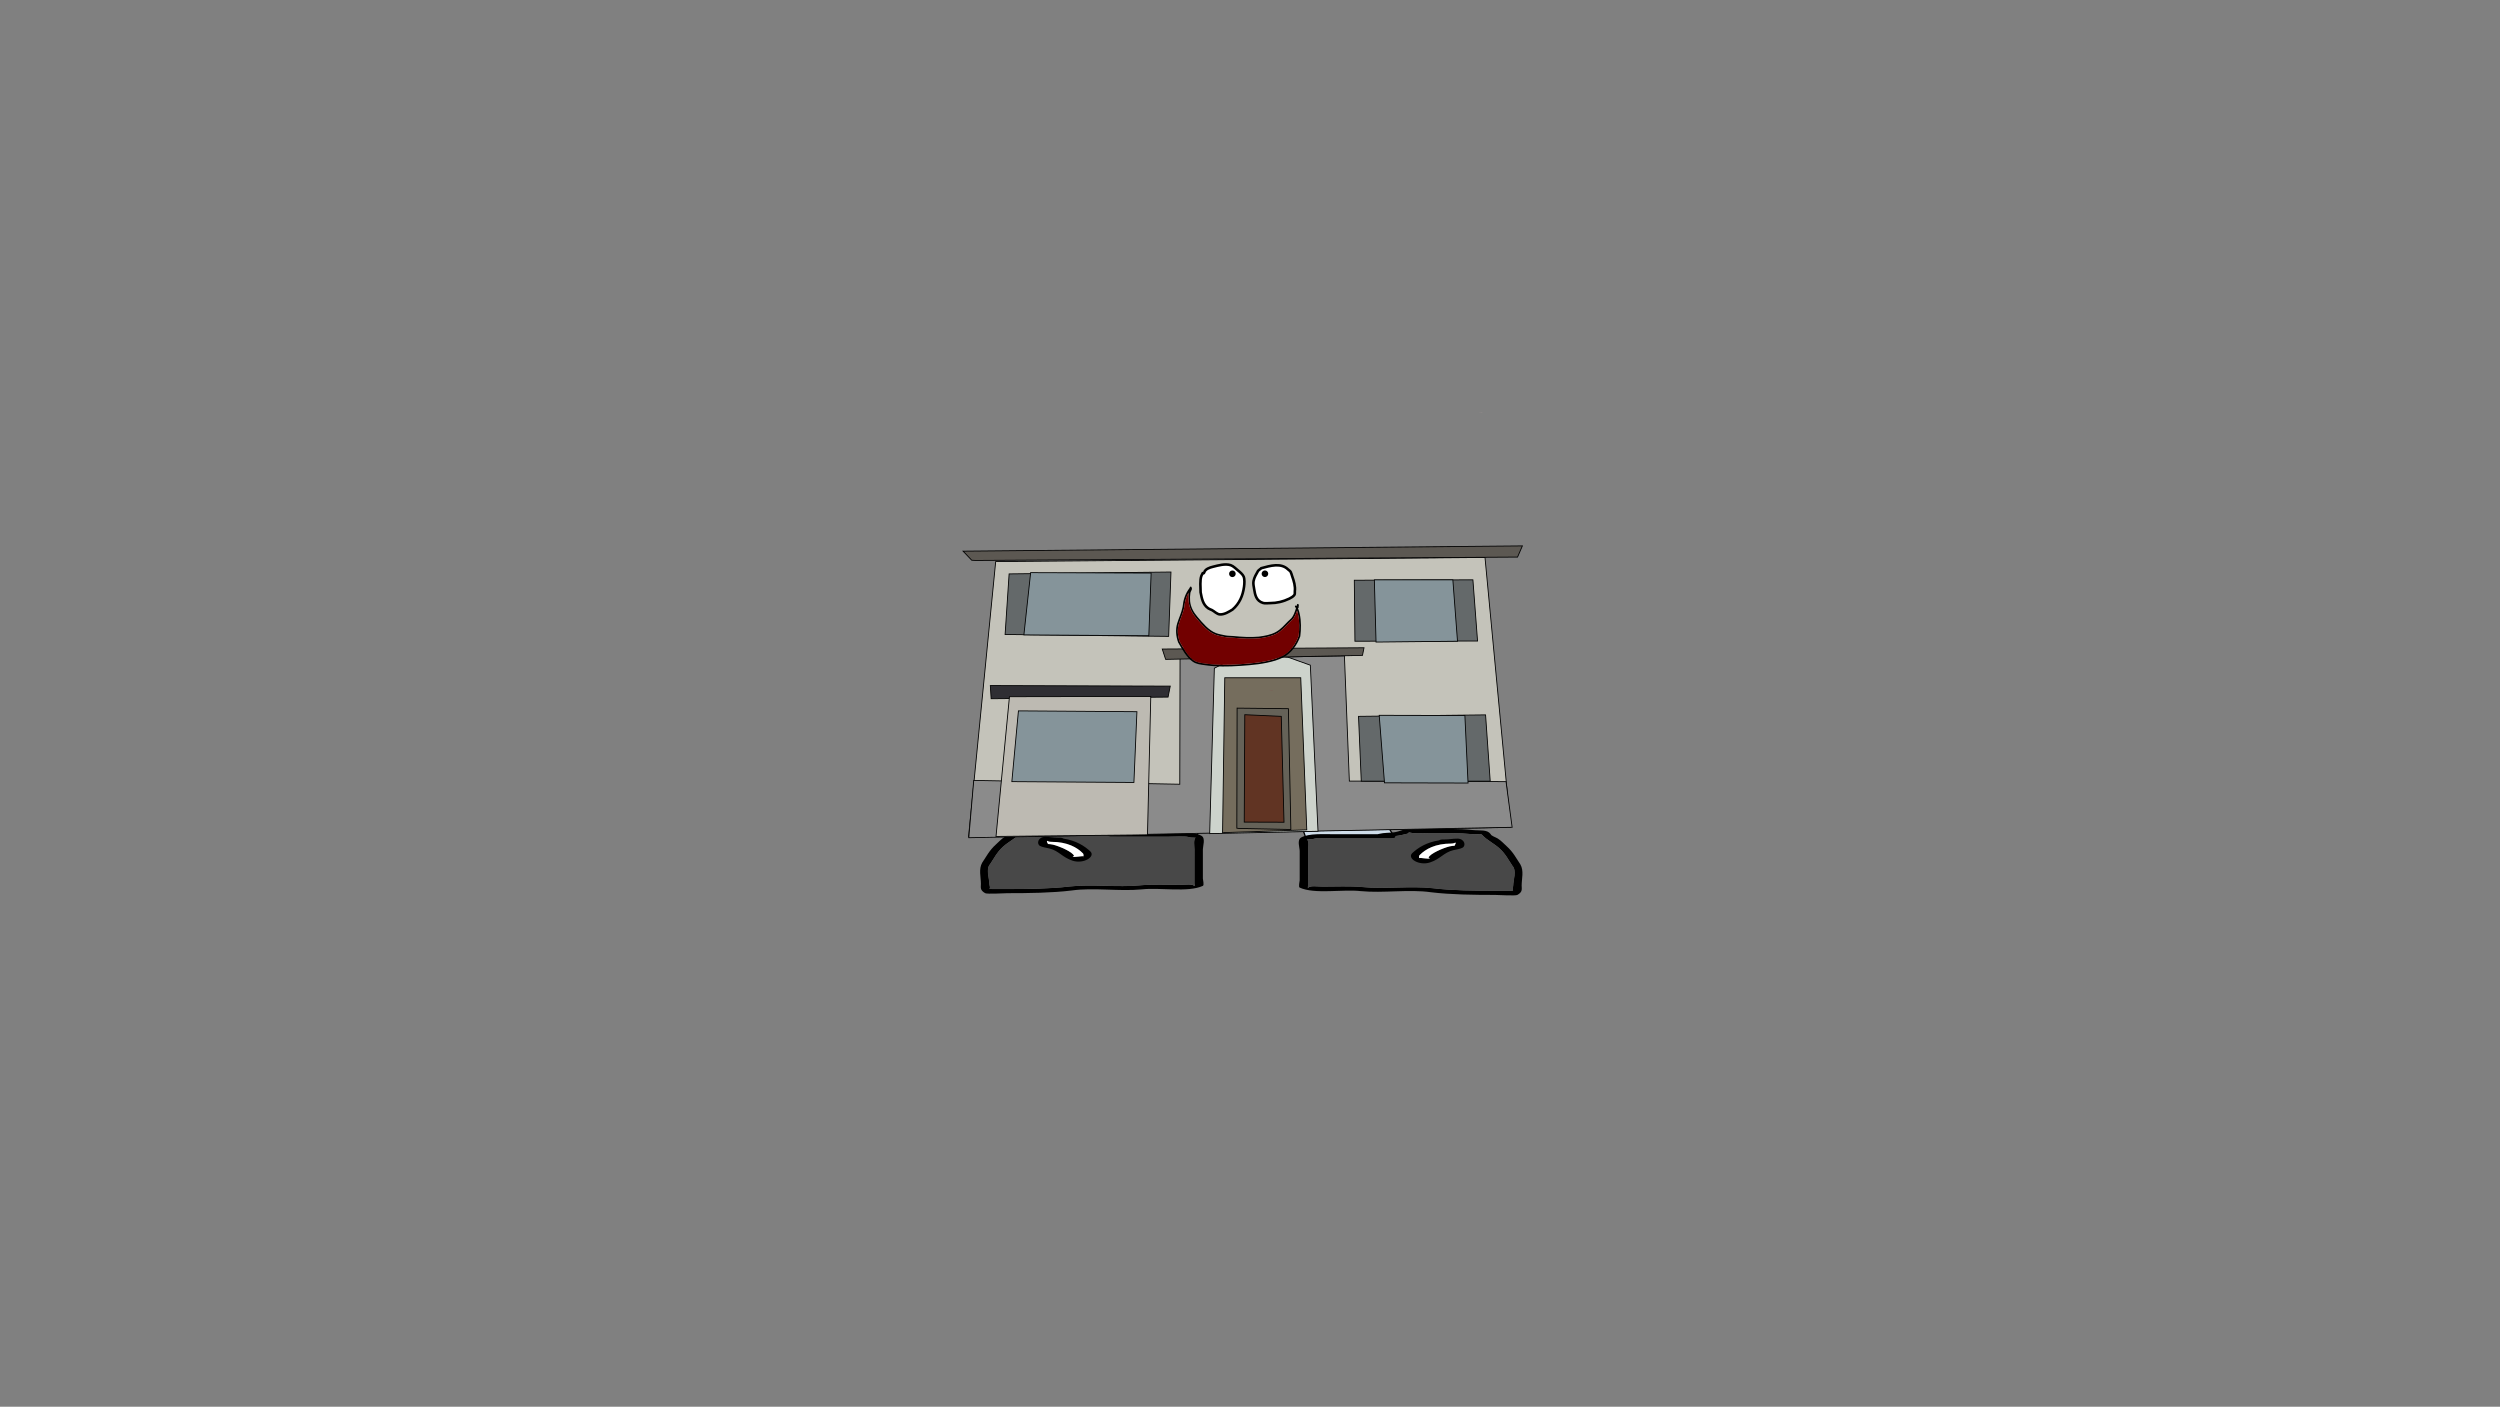 <svg version="1.1" xmlns="http://www.w3.org/2000/svg" xmlns:xlink="http://www.w3.org/1999/xlink" width="2878.25" height="1619.58" viewBox="0,0,2878.25,1619.58"><rect x="0" y="0" width="2878.25" height="1619.58" fill="#808080" stroke="none"/><g transform="translate(1117.373,629.809)"><g data-paper-data="{&quot;isPaintingLayer&quot;:true}" stroke-linejoin="miter" stroke-miterlimit="10" stroke-dasharray="" stroke-dashoffset="0" style="mix-blend-mode: normal"><path d="M583.953,-155.272c1.725,0 3.448,0 5.173,0c0,0.225 0,0.45 0,0.675c-1.705,-0.359 -3.43,-0.584 -5.173,-0.675z" fill="#958c8c" fill-rule="evenodd" stroke="none" stroke-width="1" stroke-linecap="butt"/><path d="M330.095,72.606c-8.899,0 -17.801,0 -26.701,0c0.234,-0.204 0.486,-0.416 0.756,-0.63c8.396,-0.169 16.794,-0.169 25.189,0c0.27,0.214 0.521,0.426 0.756,0.63z" fill="#4a1205" fill-rule="evenodd" stroke="none" stroke-width="1" stroke-linecap="butt"/><path d="M303.142,72.606c0.083,0 0.169,0 0.252,0c8.899,0 17.801,0 26.701,0c0.305,0.108 0.557,0.277 0.756,0.504c-9.32,0 -18.64,0 -27.96,0c0,-0.083 0,-0.169 0,-0.252c0.169,0 0.252,-0.083 0.252,-0.252z" fill="#922713" fill-rule="evenodd" stroke="none" stroke-width="1" stroke-linecap="butt"/><path d="M328.017,36.666c1.543,0.259 3.067,0.564 4.573,0.915c0,0.101 0,0.204 0,0.305c-1.729,0.201 -3.253,-0.207 -4.573,-1.22z" fill="#786159" fill-rule="evenodd" stroke="none" stroke-width="1" stroke-linecap="butt"/><g fill-rule="nonzero" stroke-width="1.5"><path d="M385.832,334.376l-18.777,-54.005l89.191,0.478l31.921,53.527z" fill="#cedce9" stroke="#000000" stroke-linecap="round"/><path d="M496.651,331.57c-2.414,0.592 -4.787,0.931 -7.136,1.175c0.016,0.091 0.024,0.186 0.024,0.285c0,2.41 -4.914,2.41 -4.914,2.41c-21.706,0 -43.411,0 -65.117,0c-5.585,0 -19.484,-1.094 -23.603,0.348c-2.373,0.83 -4.072,0.748 -7.112,0.857c-0.343,0.012 -0.967,0.039 -1.519,0.055c2.94,1.029 1.519,10.543 1.519,13.202c0,11.248 0,22.497 0,33.745c0,2.009 0,4.017 0,6.026c0,0.803 -0.864,3.093 0,2.41c3.289,-2.597 9.706,-1.201 17.201,-1.205c14.773,-0.009 30.589,-0.784 45.099,0.519c26.495,2.599 54.982,-1.553 81.266,1.342c22.137,2.714 48.636,2.959 71.444,2.959c5.734,0 11.467,0 17.201,0c0.863,0 2.217,-0.057 3.62,-0.119c-1.411,-1.236 0.066,-4.227 0.066,-5.906c0,-6.275 4.289,-17.1 -0.976,-22.739c-4.653,-6.846 -7.596,-13.438 -15.187,-20.266c-5.6,-5.038 -14.318,-9.503 -18.952,-14.508c-2.246,-2.983 -4.257,-0.851 -11.573,-1.541c-16.187,-1.527 -32.422,-1.205 -49.145,-1.205c-6.096,0 -13.751,0.607 -19.658,0c-1.247,-0.128 -3.59,-0.604 -5.347,-0.995c3.213,1.217 -4.118,2.395 -7.199,3.15zM419.507,330.619c16.404,0 32.809,0 49.213,0c0.473,-0.116 0.946,-0.232 1.42,-0.348c6.233,-1.529 11.861,-1.123 17.201,-1.808c7.277,-0.933 11.631,-4.073 19.139,-4.821c4.313,-0.429 16.26,0.951 22.375,0.951c16.579,0 33.141,-0.465 49.145,1.205c8.991,0.938 16.589,-0.891 20.793,4.691c0.62,2.121 5.581,3.446 8.175,5.077c3.965,2.493 7.279,6.185 10.348,8.945c7.606,6.842 10.951,13.88 15.72,20.897c4.262,7.397 1.481,16.568 1.481,24.263c0,4.254 1.367,7.252 -4.914,10.847c-2.19,1.253 -22.427,0 -25.801,0c-23.525,0 -51.012,-0.305 -73.827,-3.103c-25.065,-3.593 -54.902,1.249 -80.81,-1.292c-20.878,-2.306 -53.104,3.838 -70.201,-4.041c-1.693,-0.78 0,-7.152 0,-8.436c0,-11.248 0,-22.497 0,-33.745c0,-3.761 -3.38,-12.74 1.748,-15.54c8.948,-4.887 25.694,-3.743 38.797,-3.743z" data-paper-data="{&quot;index&quot;:null}" fill="#000000" stroke="none" stroke-linecap="butt"/><path d="M489.446,332.629c2.349,-0.244 4.751,-0.586 7.165,-1.178c3.08,-0.755 10.441,-1.935 7.228,-3.152c1.756,0.39 4.119,0.866 5.366,0.994c5.907,0.607 13.631,0.006 19.726,0.006c16.722,0 33.063,-0.288 49.25,1.239c7.316,0.69 9.342,-1.432 11.588,1.55c4.634,5.004 13.388,9.506 18.989,14.544c7.59,6.828 10.544,13.465 15.197,20.312c5.265,5.638 0.953,16.505 0.953,22.78c0,1.68 -1.486,4.678 -0.075,5.915c-1.402,0.062 -2.759,0.121 -3.621,0.121c-5.734,0 -11.477,0.008 -17.211,0.008c-22.807,0 -49.414,-0.203 -71.551,-2.917c-26.284,-2.896 -55.031,1.233 -81.526,-1.366c-14.509,-1.304 -30.37,-0.556 -45.144,-0.547c-7.494,0.005 -13.918,-1.397 -17.207,1.2c-0.864,0.682 -0.004,-1.611 -0.004,-2.414c0,-2.009 -0.008,-4.027 -0.008,-6.036c0,-11.248 -0.01,-22.563 -0.01,-33.812c0,-2.659 1.436,-12.196 -1.504,-13.225c0.552,-0.016 1.176,-0.043 1.52,-0.055c3.041,-0.109 4.743,-0.031 7.116,-0.861c4.12,-1.442 18.03,-0.359 23.616,-0.359c21.706,0 43.527,-0.048 65.233,-0.048c0,0 4.939,-0.004 4.939,-2.414c0,-0.099 -0.008,-0.194 -0.024,-0.285z" data-paper-data="{&quot;noHover&quot;:false,&quot;origItem&quot;:[&quot;Path&quot;,{&quot;applyMatrix&quot;:true,&quot;segments&quot;:[[[579.60736,595.76373],[0.95609,-0.20262],[0.00646,0.07548]],[[579.61718,596],[0,-0.08208],[0,2]],[[577.61718,598],[0,0],[-8.83333,0]],[[551.11718,598],[8.83333,0],[-2.27308,0]],[[541.51161,598.28885],[1.67648,-1.19621],[-0.96568,0.68904]],[[538.61718,599],[1.23739,-0.09027],[-0.13966,0.01019]],[[537.99901,599.04541],[0.22447,-0.0134],[1.19653,0.85421]],[[538.61718,610],[0,-2.20646],[0,9.33333]],[[538.61718,638],[0,-9.33333],[0,1.66667]],[[538.61718,643],[0,-1.66667],[0,0.66667]],[[538.61718,645],[-0.35177,0.56631],[1.33831,-2.15456]],[[545.61718,644],[-3.04994,0.00386],[6.01206,-0.00761]],[[563.97058,644.43107],[-5.90478,-1.08158],[10.78253,2.15651]],[[597.04254,645.54479],[-10.6965,-2.40266],[9.00888,2.25222]],[[626.11718,648],[-9.28168,0],[2.33333,0]],[[633.11718,648],[-2.33333,0],[0.35109,0]],[[634.59021,647.90091],[-0.5707,0.05184],[-0.57412,-1.02596]],[[634.61718,643],[0,1.39387],[0,-5.20707]],[[634.21982,624.13246],[2.14282,4.67827],[-1.8936,-5.6808]],[[628.03948,607.31672],[3.08887,5.66543],[-2.2791,-4.1802]],[[620.32688,595.27881],[1.8857,4.15235],[-0.91417,-2.47477]],[[615.61718,594],[2.9771,0.57275],[-6.58756,-1.26734]],[[595.61718,593],[6.8054,0],[-2.48058,0]],[[587.61718,593],[2.40395,0.50364],[-0.50743,-0.10631]],[[585.44122,592.1748],[0.71481,0.32365],[1.30749,1.01011]],[[582.51161,594.78885],[1.25365,-0.62682],[-0.98239,0.4912]]],&quot;closed&quot;:true}],&quot;index&quot;:null}" fill="#484848" stroke="none" stroke-linecap="butt"/><path d="M558.342,341.465c0,-0.28 -0.068,-0.748 -0.133,-1.207c-0.253,0.187 -0.631,0.346 -1.116,0.481c-1.456,0.726 -3.665,0.726 -3.665,0.726c-18.719,0 -29.531,6.399 -36.149,13.13c-0.778,0.764 -0.71,1.684 -0.71,2.538c0,0.243 -0.047,0.629 -0.099,1.028c0.049,-0.129 0.173,-0.234 0.425,-0.302c1.112,-0.3 10.775,1.534 11.961,0.479c0.356,-0.317 -1.748,-0.377 -1.632,-0.734c1.427,-4.396 16.565,-11.046 24.006,-12.871c1.93,-0.473 4.103,-0.711 6.263,-0.82c-0.844,-0.645 0.85,-1.632 0.85,-2.447zM516.443,358.36c-0.111,0.857 -0.21,1.676 0.125,1.183c0.229,-0.337 -0.102,-0.811 -0.125,-1.183zM508.487,352.439c7.024,-6.494 16.365,-12.416 30.923,-14.746c1.368,-1.048 4.188,-1.048 4.188,-1.048h2.457c5.564,0 8.508,-0.951 14.484,-0.951c8.3,0 10.224,8.094 5.884,10.465c-2.739,1.496 -7.132,1.987 -10.798,2.886c-10.852,2.661 -14.879,10.309 -26.77,14.114c-12.603,4.033 -26.479,-4.725 -20.368,-10.719z" data-paper-data="{&quot;index&quot;:null}" fill="#000000" stroke="none" stroke-linecap="butt"/><path d="M558.391,340.177c0.065,0.46 0.145,0.935 0.145,1.214c0,0.815 -1.674,1.817 -0.83,2.462c-2.16,0.109 -4.345,0.337 -6.275,0.811c-7.441,1.825 -22.652,8.441 -24.08,12.837c-0.116,0.358 1.755,0.629 1.398,0.946c-1.186,1.055 -10.933,-0.81 -12.044,-0.511c-0.252,0.068 -0.374,0.174 -0.423,0.303c0.052,-0.399 0.09,-0.791 0.09,-1.034c0,-0.854 -0.09,-1.791 0.688,-2.554c6.617,-6.731 17.82,-13.271 36.539,-13.271c0,0 2.219,0.005 3.675,-0.721c0.486,-0.135 0.863,-0.294 1.116,-0.481z" data-paper-data="{&quot;noHover&quot;:false,&quot;origItem&quot;:[&quot;Path&quot;,{&quot;applyMatrix&quot;:true,&quot;segments&quot;:[[[607.563,601.99816],[0.02649,0.38155],[-0.10299,0.15484]],[[607.10872,602.39727],[0.1976,-0.11227],[-0.59254,0.60273]],[[605.61718,603],[0,0],[-7.618,0]],[[590.90604,613.89443],[2.69308,-5.58508],[-0.31682,0.63364]],[[590.61718,616],[0,-0.70843],[0,0.20156]],[[590.57685,616.85325],[0.02106,-0.33136],[0.02013,-0.10671]],[[590.74964,616.60263],[-0.10238,0.05628],[0.45234,-0.24865]],[[595.61718,617],[-0.48256,0.87548],[0.14503,-0.26312]],[[594.95308,616.3906],[-0.04725,0.29671],[0.58086,-3.64773]],[[604.72276,605.71115],[-3.02833,1.51416],[0.78545,-0.39273]],[[607.27135,605.03032],[-0.87898,0.0905],[-0.34365,-0.53523]],[[607.61718,603],[0,0.6759],[0,-0.23192]]],&quot;closed&quot;:true}],&quot;index&quot;:null}" fill="#ffffff" stroke="none" stroke-linecap="butt"/><path d="M158.296,332.376l31.921,-53.527l89.191,-0.478l-18.777,54.005z" data-paper-data="{&quot;index&quot;:null}" fill="#cedce9" stroke="#000000" stroke-linecap="round"/><path d="M149.812,329.569c-3.08,-0.755 -10.412,-1.933 -7.199,-3.15c-1.757,0.39 -4.1,0.866 -5.347,0.995c-5.907,0.607 -13.563,0 -19.658,0c-16.723,0 -32.958,-0.322 -49.145,1.205c-7.316,0.69 -9.327,-1.441 -11.573,1.541c-4.634,5.004 -13.352,9.47 -18.952,14.508c-7.59,6.828 -10.534,13.419 -15.187,20.266c-5.265,5.638 -0.976,16.463 -0.976,22.739c0,1.68 1.477,4.67 0.066,5.906c1.402,0.062 2.757,0.119 3.62,0.119c5.734,0 11.467,0 17.201,0c22.807,0 49.306,-0.245 71.444,-2.959c26.284,-2.896 54.771,1.257 81.266,-1.342c14.509,-1.303 30.326,-0.529 45.099,-0.519c7.494,0.005 13.912,-1.391 17.201,1.205c0.864,0.683 0,-1.607 0,-2.41c0,-2.009 0,-4.017 0,-6.026c0,-11.248 0,-22.497 0,-33.745c0,-2.659 -1.421,-12.173 1.519,-13.202c-0.552,-0.016 -1.176,-0.042 -1.519,-0.055c-3.041,-0.109 -4.739,-0.027 -7.112,-0.857c-4.12,-1.442 -18.018,-0.348 -23.603,-0.348c-21.706,0 -43.411,0 -65.117,0c0,0 -4.914,0 -4.914,-2.41c0,-0.099 0.008,-0.194 0.024,-0.285c-2.349,-0.244 -4.723,-0.583 -7.136,-1.175zM226.956,328.619c13.103,0 29.849,-1.144 38.797,3.743c5.128,2.8 1.748,11.779 1.748,15.54c0,11.248 0,22.497 0,33.745c0,1.284 1.693,7.656 0,8.436c-17.097,7.879 -49.323,1.735 -70.201,4.041c-25.908,2.541 -55.745,-2.301 -80.81,1.292c-22.816,2.798 -50.303,3.103 -73.827,3.103c-3.374,0 -23.611,1.253 -25.801,0c-6.281,-3.594 -4.914,-6.593 -4.914,-10.847c0,-7.695 -2.781,-16.867 1.481,-24.263c4.769,-7.017 8.114,-14.055 15.72,-20.897c3.068,-2.76 6.383,-6.452 10.348,-8.945c2.595,-1.631 7.555,-2.957 8.175,-5.077c4.204,-5.582 11.802,-3.753 20.793,-4.691c16.004,-1.67 32.565,-1.205 49.145,-1.205c6.114,0 18.061,-1.38 22.375,-0.951c7.509,0.748 11.862,3.888 19.139,4.821c5.34,0.684 10.968,0.279 17.201,1.808c0.473,0.116 0.946,0.232 1.42,0.348c16.404,0 32.809,0 49.213,0z" data-paper-data="{&quot;index&quot;:null}" fill="#000000" stroke="none" stroke-linecap="butt"/><path d="M157.017,330.629c-0.016,0.091 -0.024,0.186 -0.024,0.285c0,2.41 4.939,2.414 4.939,2.414c21.706,0 43.527,0.048 65.233,0.048c5.585,0 19.496,-1.082 23.616,0.359c2.373,0.83 4.076,0.752 7.116,0.861c0.343,0.012 0.968,0.039 1.52,0.055c-2.94,1.029 -1.504,10.566 -1.504,13.225c0,11.248 -0.01,22.563 -0.01,33.812c0,2.009 -0.008,4.027 -0.008,6.036c0,0.803 0.861,3.096 -0.004,2.414c-3.289,-2.597 -9.712,-1.195 -17.207,-1.2c-14.773,-0.009 -30.634,-0.756 -45.144,0.547c-26.495,2.599 -55.242,-1.53 -81.526,1.366c-22.137,2.714 -48.744,2.917 -71.551,2.917c-5.734,0 -11.477,-0.008 -17.211,-0.008c-0.863,0 -2.219,-0.059 -3.621,-0.121c1.411,-1.236 -0.075,-4.235 -0.075,-5.915c0,-6.275 -4.312,-17.142 0.953,-22.78c4.653,-6.846 7.607,-13.484 15.197,-20.312c5.6,-5.038 14.355,-9.539 18.989,-14.544c2.246,-2.983 4.273,-0.86 11.588,-1.55c16.187,-1.527 32.528,-1.239 49.25,-1.239c6.095,0 13.819,0.601 19.726,-0.006c1.247,-0.128 3.61,-0.604 5.366,-0.994c-3.213,1.217 4.147,2.396 7.228,3.152c2.414,0.592 4.816,0.934 7.165,1.178z" data-paper-data="{&quot;noHover&quot;:false,&quot;origItem&quot;:[&quot;Path&quot;,{&quot;applyMatrix&quot;:true,&quot;segments&quot;:[[[579.60736,595.76373],[0.95609,-0.20262],[0.00646,0.07548]],[[579.61718,596],[0,-0.08208],[0,2]],[[577.61718,598],[0,0],[-8.83333,0]],[[551.11718,598],[8.83333,0],[-2.27308,0]],[[541.51161,598.28885],[1.67648,-1.19621],[-0.96568,0.68904]],[[538.61718,599],[1.23739,-0.09027],[-0.13966,0.01019]],[[537.99901,599.04541],[0.22447,-0.0134],[1.19653,0.85421]],[[538.61718,610],[0,-2.20646],[0,9.33333]],[[538.61718,638],[0,-9.33333],[0,1.66667]],[[538.61718,643],[0,-1.66667],[0,0.66667]],[[538.61718,645],[-0.35177,0.56631],[1.33831,-2.15456]],[[545.61718,644],[-3.04994,0.00386],[6.01206,-0.00761]],[[563.97058,644.43107],[-5.90478,-1.08158],[10.78253,2.15651]],[[597.04254,645.54479],[-10.6965,-2.40266],[9.00888,2.25222]],[[626.11718,648],[-9.28168,0],[2.33333,0]],[[633.11718,648],[-2.33333,0],[0.35109,0]],[[634.59021,647.90091],[-0.5707,0.05184],[-0.57412,-1.02596]],[[634.61718,643],[0,1.39387],[0,-5.20707]],[[634.21982,624.13246],[2.14282,4.67827],[-1.8936,-5.6808]],[[628.03948,607.31672],[3.08887,5.66543],[-2.2791,-4.1802]],[[620.32688,595.27881],[1.8857,4.15235],[-0.91417,-2.47477]],[[615.61718,594],[2.9771,0.57275],[-6.58756,-1.26734]],[[595.61718,593],[6.8054,0],[-2.48058,0]],[[587.61718,593],[2.40395,0.50364],[-0.50743,-0.10631]],[[585.44122,592.1748],[0.71481,0.32365],[1.30749,1.01011]],[[582.51161,594.78885],[1.25365,-0.62682],[-0.98239,0.4912]]],&quot;closed&quot;:true}],&quot;index&quot;:null}" fill="#484848" stroke="none" stroke-linecap="butt"/><path d="M88.121,339.465c0,0.815 1.694,1.802 0.85,2.447c2.16,0.109 4.332,0.347 6.263,0.82c7.441,1.825 22.579,8.474 24.006,12.871c0.116,0.358 -1.988,0.417 -1.632,0.734c1.186,1.055 10.849,-0.779 11.961,-0.479c0.252,0.068 0.375,0.173 0.425,0.302c-0.052,-0.399 -0.099,-0.785 -0.099,-1.028c0,-0.854 0.069,-1.774 -0.71,-2.538c-6.618,-6.731 -17.43,-13.13 -36.149,-13.13c0,0 -2.209,-0 -3.665,-0.726c-0.486,-0.135 -0.863,-0.294 -1.116,-0.481c-0.065,0.46 -0.133,0.928 -0.133,1.207zM129.894,357.543c0.335,0.493 0.236,-0.326 0.125,-1.183c-0.023,0.372 -0.354,0.845 -0.125,1.183zM137.976,350.439c6.111,5.994 -7.764,14.752 -20.368,10.719c-11.891,-3.805 -15.918,-11.453 -26.77,-14.114c-3.666,-0.899 -8.059,-1.39 -10.798,-2.886c-4.34,-2.37 -2.416,-10.465 5.884,-10.465c5.976,0 8.92,0.951 14.484,0.951h2.457c0,0 2.821,0 4.188,1.048c14.558,2.331 23.899,8.252 30.923,14.746z" data-paper-data="{&quot;index&quot;:null}" fill="#000000" stroke="none" stroke-linecap="butt"/><path d="M88.072,338.177c0.253,0.187 0.631,0.346 1.116,0.481c1.456,0.726 3.675,0.721 3.675,0.721c18.719,0 29.922,6.54 36.539,13.271c0.779,0.764 0.688,1.701 0.688,2.554c0,0.243 0.038,0.634 0.09,1.034c-0.049,-0.129 -0.172,-0.235 -0.423,-0.303c-1.112,-0.3 -10.859,1.566 -12.044,0.511c-0.356,-0.317 1.514,-0.589 1.398,-0.946c-1.427,-4.396 -16.638,-11.012 -24.08,-12.837c-1.93,-0.473 -4.115,-0.702 -6.275,-0.811c0.844,-0.645 -0.83,-1.647 -0.83,-2.462c0,-0.28 0.079,-0.754 0.145,-1.214z" data-paper-data="{&quot;noHover&quot;:false,&quot;origItem&quot;:[&quot;Path&quot;,{&quot;applyMatrix&quot;:true,&quot;segments&quot;:[[[607.563,601.99816],[0.02649,0.38155],[-0.10299,0.15484]],[[607.10872,602.39727],[0.1976,-0.11227],[-0.59254,0.60273]],[[605.61718,603],[0,0],[-7.618,0]],[[590.90604,613.89443],[2.69308,-5.58508],[-0.31682,0.63364]],[[590.61718,616],[0,-0.70843],[0,0.20156]],[[590.57685,616.85325],[0.02106,-0.33136],[0.02013,-0.10671]],[[590.74964,616.60263],[-0.10238,0.05628],[0.45234,-0.24865]],[[595.61718,617],[-0.48256,0.87548],[0.14503,-0.26312]],[[594.95308,616.3906],[-0.04725,0.29671],[0.58086,-3.64773]],[[604.72276,605.71115],[-3.02833,1.51416],[0.78545,-0.39273]],[[607.27135,605.03032],[-0.87898,0.0905],[-0.34365,-0.53523]],[[607.61718,603],[0,0.6759],[0,-0.23192]]],&quot;closed&quot;:true}],&quot;index&quot;:null}" fill="#ffffff" stroke="none" stroke-linecap="butt"/></g><g fill-rule="nonzero" stroke="#000000" stroke-width="1" stroke-linecap="round"><path d="M-2.284,333.717l31.246,-316.968l563.326,-4.807l29.443,310.656z" fill="#c4c3ba"/><path d="M623.552,322.66l-625.556,12l5.684,-65.998l237.228,4.421l0.316,-144.626l189.23,-3.158l5.684,144.153l180.388,0.632z" fill="#8b8b8b"/><path d="M275.328,329.923l5.368,-190.414l15.473,-7.894l20.21,-5.684l29.999,-0.632l19.262,1.579l25.578,9.158l8.842,191.203z" fill="#cdd3cc"/><path d="M290.17,328.817l2.526,-178.335h87.47l6.947,175.099z" fill="#756d5d"/><path d="M306.59,323.686l0.316,-138.232l59.05,0.632l2.842,139.1l-60.314,-1.263z" fill="#656258"/><path d="M315.116,316.66l0.632,-123.627l41.998,1.895l3.158,121.89z" fill="#613423"/><path d="M227.409,172.744l-203.677,1.895l-0.947,-15.157l207.15,0.632z" fill="#2f2e33"/><path d="M44.421,30.93l186.348,-2.187l-2.673,74.102l-188.292,-2.187z" fill="#64696a"/><path d="M207.931,29.958l-2.673,72.158l-143.831,-0.972l7.775,-71.672z" fill="#85949a"/><path d="M451.253,124.711l-226.619,4.616l-3.887,-11.905l232.267,-1.458z" fill="#5c5852"/><path d="M441.838,38.218l136.542,-0.486l5.345,70.458l-141.158,0.243z" fill="#64696a"/><path d="M466.863,109.405l-1.944,-71.672h90.38l5.345,70.701z" fill="#85949a"/><path d="M446.697,194.926l146.26,-1.701l5.345,76.289h-148.447z" fill="#64696a"/><path d="M569.148,193.954l3.644,77.746l-96.211,-0.243l-6.074,-77.746z" fill="#85949a"/><path d="M1.396,15.198l-9.961,-10.447l643.919,-6.074l-5.588,12.877l-624.036,3.887z" fill="#5c5852"/><path d="M29.337,333.189l15.473,-160.889l162.704,-0.316l-3.789,159.359z" fill="#bdbab2"/><path d="M55.152,188.612l136.416,0.947l-3.474,81.471l-140.521,-0.947z" fill="#85949a"/></g><path d="M343.772,164.347c1.543,0.259 3.067,0.564 4.573,0.915c0,0.101 0,0.204 0,0.305c-1.729,0.201 -3.253,-0.207 -4.573,-1.22z" fill="#786159" fill-rule="evenodd" stroke="none" stroke-width="1" stroke-linecap="butt"/><path d="M267.302,30.32c1.332,0.38 1.715,-0.954 1.715,-0.954c1.086,-4.066 6.251,-5.713 10.025,-6.65c6.149,-1.526 14.136,-3.881 20.452,-1.839c3.161,1.022 6.001,4.142 8.556,6.16c1.998,1.566 5.451,4.576 6.406,6.973c1.243,3.12 0.902,8.414 0.449,11.708c-1.431,10.408 -5.282,19.455 -13.326,26.293c-4.15,2.527 -9.269,5.806 -14.388,5.563c-3.433,-0.163 -6.33,-3.46 -9.189,-4.959c-1.386,-0.726 -2.967,-1.122 -4.255,-2.011c-6.436,-4.442 -7.419,-11.424 -8.856,-18.434c0.029,-5.589 -1.062,-13.994 0.999,-19.274c0.336,-0.861 0.823,-1.732 1.306,-2.61c0.034,0.012 0.069,0.023 0.106,0.033z" data-paper-data="{&quot;noHover&quot;:false,&quot;origItem&quot;:[&quot;Path&quot;,{&quot;applyMatrix&quot;:true,&quot;segments&quot;:[[[202.39609,129.16742],[0.02452,0.00853],[-0.34913,0.63348]],[[201.45562,131.04785],[0.24268,-0.62187],[-1.48796,3.81292]],[[200.74224,144.93146],[0.0207,-4.03546],[1.03798,5.06169]],[[207.11746,158.2086],[-4.6475,-3.20738],[0.92988,0.64174]],[[210.18238,159.65597],[-1.00066,-0.52458],[2.06453,1.08228]],[[216.79969,163.23138],[-2.47857,-0.11767],[3.69597,0.17546]],[[227.16168,159.21927],[-2.9964,1.82482],[5.80889,-4.9374]],[[236.75731,140.28464],[-1.03329,7.51511],[0.32696,-2.37799]],[[236.43981,131.8505],[0.89751,2.25265],[-0.68963,-1.73089]],[[231.8247,126.828],[1.44266,1.13053],[-1.84508,-1.45725]],[[225.66229,122.38858],[2.28251,0.73823],[-4.56006,-1.47485]],[[210.92992,123.71507],[4.44013,-1.10187],[-2.72489,0.67622]],[[203.70863,128.50472],[0.78431,-2.93632],[0,0]],[[202.47238,129.19152],[0.96152,0.27472],[-0.02635,-0.00753]]],&quot;closed&quot;:true}]}" fill="#ffffff" fill-rule="nonzero" stroke="#000000" stroke-width="3" stroke-linecap="butt"/><path d="M365.573,25.789c0.981,0.956 2.32,1.645 2.982,2.844c0.843,1.525 1.155,3.304 1.745,4.943c1.945,5.399 3.813,11.631 3.063,17.383c-0.176,1.348 0.297,2.922 -0.44,4.064c-1.237,1.919 -3.948,3.449 -5.916,4.394c-7.207,3.459 -14.262,5.138 -22.287,5.135c-2.35,0 -5.643,0.523 -7.923,-0.162c-7.856,-2.361 -9.205,-9.174 -10.305,-16.137c-0.458,-2.904 -1.234,-6.109 -0.675,-9.059c0.835,-4.406 3.148,-7.97 5.256,-11.802c0.864,-0.88 1.874,-1.625 2.878,-2.342l0.68,-0.676c10.24,-2.751 22.689,-6.623 30.941,1.414z" data-paper-data="{&quot;noHover&quot;:false,&quot;origItem&quot;:[&quot;Path&quot;,{&quot;applyMatrix&quot;:true,&quot;segments&quot;:[[[251.08321,124.90603],[7.39437,-1.9863],[0,0]],[[250.59348,125.39302],[0,0],[-0.72478,0.51733]],[[248.52083,127.07841],[0.62411,-0.63515],[-1.52233,2.76719]],[[244.73634,135.57631],[0.60315,-3.1816],[-0.40384,2.13024]],[[245.22294,142.09851],[-0.33106,-2.09688],[0.79377,5.0276]],[[252.64064,153.71887],[-5.67298,-1.70486],[1.6466,0.49484]],[[258.3471,153.83],[-1.69727,0],[5.79454,0.00217]],[[274.39308,150.13627],[-5.20397,2.4977],[1.42116,-0.6821]],[[278.65661,146.97499],[-0.89352,1.38559],[0.53192,-0.82485]],[[278.97129,144.04739],[-0.12692,0.97325],[0.54156,-4.15293]],[[276.76109,131.53227],[1.40465,3.89833],[-0.42617,-1.1838]],[[275.50686,127.97222],[0.60837,1.10131],[-0.47822,-0.86572]],[[273.35933,125.92488],[0.70849,0.69008],[-5.95851,-5.80365]]],&quot;closed&quot;:true}]}" fill="#ffffff" fill-rule="nonzero" stroke="#000000" stroke-width="3" stroke-linecap="butt"/><path d="M297.669,30.802c0,-2.103 1.705,-3.808 3.808,-3.808c2.103,0 3.808,1.705 3.808,3.808c0,2.103 -1.705,3.808 -3.808,3.808c-2.103,0 -3.808,-1.705 -3.808,-3.808z" fill="#000000" fill-rule="nonzero" stroke="none" stroke-width="0.5" stroke-linecap="butt"/><path d="M335.127,30.743c0,-2.103 1.705,-3.808 3.808,-3.808c2.103,0 3.808,1.705 3.808,3.808c0,2.103 -1.705,3.808 -3.808,3.808c-2.103,0 -3.808,-1.705 -3.808,-3.808z" fill="#000000" fill-rule="nonzero" stroke="none" stroke-width="0.5" stroke-linecap="butt"/><path d="M-1117.373,989.77v-1619.58h2878.25v1619.58z" fill="none" fill-rule="nonzero" stroke="#000000" stroke-width="0" stroke-linecap="butt"/><path d="M376.933,70.397c1.052,2.16 1.628,4.531 2.147,6.935c1.77,8.204 1.64,17.187 0.582,25.491c-3.582,9.944 -10.163,19.39 -19.829,24.385c-2.679,1.385 -5.733,2.301 -8.535,3.419c-13.518,4.19 -26.787,5.29 -40.857,6.247c-13.912,0.947 -27.014,1.176 -40.842,-0.847c-4.769,-0.701 -9.549,-1.108 -13.662,-3.919c-7.493,-5.12 -12.488,-14.704 -16.93,-22.333c-2.49,-6.862 -3.299,-14.793 -1.084,-21.898c1.991,-6.386 4.833,-12.14 6.181,-18.776c0.838,-8.316 2.967,-15.219 8.037,-21.938l0.436,-1.025c0.147,-0.369 0.508,-0.63 0.929,-0.63c0.465,0 0.855,0.317 0.968,0.747l0.414,1.449l-0.036,0.01c0.032,0.107 0.057,0.216 0.072,0.328c0.128,0.912 -1.59,3.52 -1.757,4.562c-0.491,3.064 -0.626,6.64 -0.345,9.73c0.639,7.017 4.121,12.98 8.625,18.228c5.816,6.785 12.589,15.229 21.237,18.529c3.193,1.218 7.089,1.804 10.44,2.549c3.041,0.683 6.209,0.473 9.31,0.783c9.807,0.979 19.664,1.57 29.508,0.716c6.772,-0.951 13.751,-2.054 19.821,-5.428c5.382,-2.992 9.607,-7.899 13.842,-12.224c1.249,-1.253 2.812,-2.446 3.959,-3.771c2.361,-2.729 3.949,-7.334 5.136,-11.296c-0.292,-0.501 -0.62,-0.984 -0.992,-1.443c0,0 -0.625,-0.781 0.156,-1.406c0.781,-0.625 1.406,0.156 1.406,0.156c0.053,0.067 0.106,0.135 0.158,0.203c0.064,-0.22 0.126,-0.436 0.187,-0.647l0.2,-1c0.084,-0.467 0.493,-0.822 0.984,-0.822c0.45,0 0.83,0.297 0.956,0.706l0.413,1.238l-0.459,0.153c0.168,0.639 0.211,1.294 0.051,1.908l0.038,-0.065c0,0 0,0.909 -0.866,0.994zM375.927,73.147c-1.19,3.623 -2.719,7.381 -4.845,9.873c-1.16,1.359 -2.779,2.594 -4.054,3.874c-4.381,4.471 -8.763,9.518 -14.341,12.592c-6.302,3.472 -13.496,4.658 -20.519,5.641c-9.985,0.87 -19.985,0.283 -29.932,-0.713c-3.189,-0.319 -6.412,-0.131 -9.545,-0.82c-3.441,-0.765 -7.432,-1.381 -10.718,-2.632c-8.984,-3.422 -15.998,-12.043 -22.043,-19.097c-5.933,-6.93 -9.116,-14.266 -9.094,-23.441c0.004,-1.687 -0.071,-3.911 0.245,-5.986c-2.941,5.205 -4.349,10.586 -4.999,16.964c-1.361,6.745 -4.226,12.585 -6.249,19.072c-2.064,6.62 -1.306,14.055 0.986,20.455c4.288,7.294 9.056,16.615 16.247,21.529c3.847,2.629 8.366,2.936 12.824,3.591c13.687,2.003 26.645,1.768 40.416,0.831c13.888,-0.945 26.981,-2.012 40.325,-6.137c2.712,-1.087 5.673,-1.965 8.268,-3.302c9.164,-4.723 15.37,-13.698 18.819,-23.084c0.935,-8.045 1.118,-16.66 -0.592,-24.603c-0.333,-1.549 -0.682,-3.115 -1.198,-4.606z" fill="#000000" fill-rule="nonzero" stroke="none" stroke-width="0.5" stroke-linecap="butt"/><path d="M377.174,77.742c1.71,7.943 1.528,16.576 0.593,24.621c-3.449,9.385 -9.662,18.381 -18.826,23.104c-2.595,1.337 -5.56,2.22 -8.272,3.307c-13.344,4.124 -26.473,5.21 -40.361,6.155c-13.771,0.937 -26.765,1.158 -40.453,-0.845c-4.458,-0.655 -8.983,-0.97 -12.83,-3.598c-7.191,-4.914 -11.967,-14.253 -16.255,-21.547c-2.292,-6.4 -3.051,-13.85 -0.987,-20.469c2.022,-6.487 4.891,-12.34 6.252,-19.086c0.651,-6.379 2.064,-11.771 5.005,-16.975c-0.316,2.075 -0.158,4.354 -0.162,6.042c-0.022,9.175 3.167,16.497 9.1,23.427c6.046,7.053 13.059,15.65 22.043,19.072c3.286,1.252 7.271,1.854 10.712,2.619c3.133,0.689 6.339,0.484 9.528,0.804c9.948,0.996 19.877,1.605 29.861,0.735c7.023,-0.983 14.212,-2.154 20.514,-5.626c5.579,-3.073 9.96,-8.108 14.341,-12.58c1.275,-1.279 2.894,-2.512 4.054,-3.871c2.126,-2.492 3.656,-6.244 4.847,-9.867c0.516,1.491 0.961,3.031 1.295,4.58z" data-paper-data="{&quot;noHover&quot;:false,&quot;origItem&quot;:[&quot;Path&quot;,{&quot;applyMatrix&quot;:true,&quot;segments&quot;:[[[375.92669,73.14718],[0.51623,1.49063],[-1.19027,3.62317]],[[371.08166,83.02066],[2.12643,-2.49213],[-1.15976,1.35921]],[[367.02789,86.89428],[1.27513,-1.27917],[-4.38148,4.47136]],[[352.68651,99.48599],[5.57859,-3.07341],[-6.30221,3.47208]],[[332.16785,105.12723],[7.02289,-0.98342],[-9.98457,0.86994]],[[302.23541,104.41394],[9.94791,0.99603],[-3.18859,-0.31926]],[[292.6905,103.59352],[3.13321,0.68914],[-3.4412,-0.76471]],[[281.97247,100.96126],[3.2864,1.25158],[-8.98432,-3.42155]],[[259.92938,81.86473],[6.04556,7.05315],[-5.93343,-6.92998]],[[250.8354,58.42341],[-0.02204,9.1749],[0.00405,-1.68748]],[[251.08045,52.43734],[-0.31572,2.0752],[-2.94148,5.20457]],[[246.0812,69.4018],[0.65068,-6.37876],[-1.36134,6.7454]],[[239.83258,88.4733],[2.02215,-6.48691],[-2.06352,6.61961]],[[240.81864,108.92799],[-2.29249,-6.40008],[4.28822,7.29389]],[[257.06569,130.45716],[-7.19138,-4.91376],[3.84705,2.62863]],[[269.88996,134.04835],[-4.45781,-0.65528],[13.68744,2.00304]],[[310.30583,134.87905],[-13.77116,0.93694],[13.88775,-0.94484]],[[350.63065,128.74228],[-13.34418,4.12432],[2.71191,-1.08728]],[[358.89862,125.44026],[-2.59469,1.33728],[9.16413,-4.72311]],[[377.71727,102.35669],[-3.44908,9.38515],[0.93502,-8.0451]],[[377.12495,77.75323],[1.70992,7.94337],[-0.33344,-1.54898]]],&quot;closed&quot;:true}]}" fill="#720000" fill-rule="nonzero" stroke="none" stroke-width="0.5" stroke-linecap="butt"/></g></g></svg>